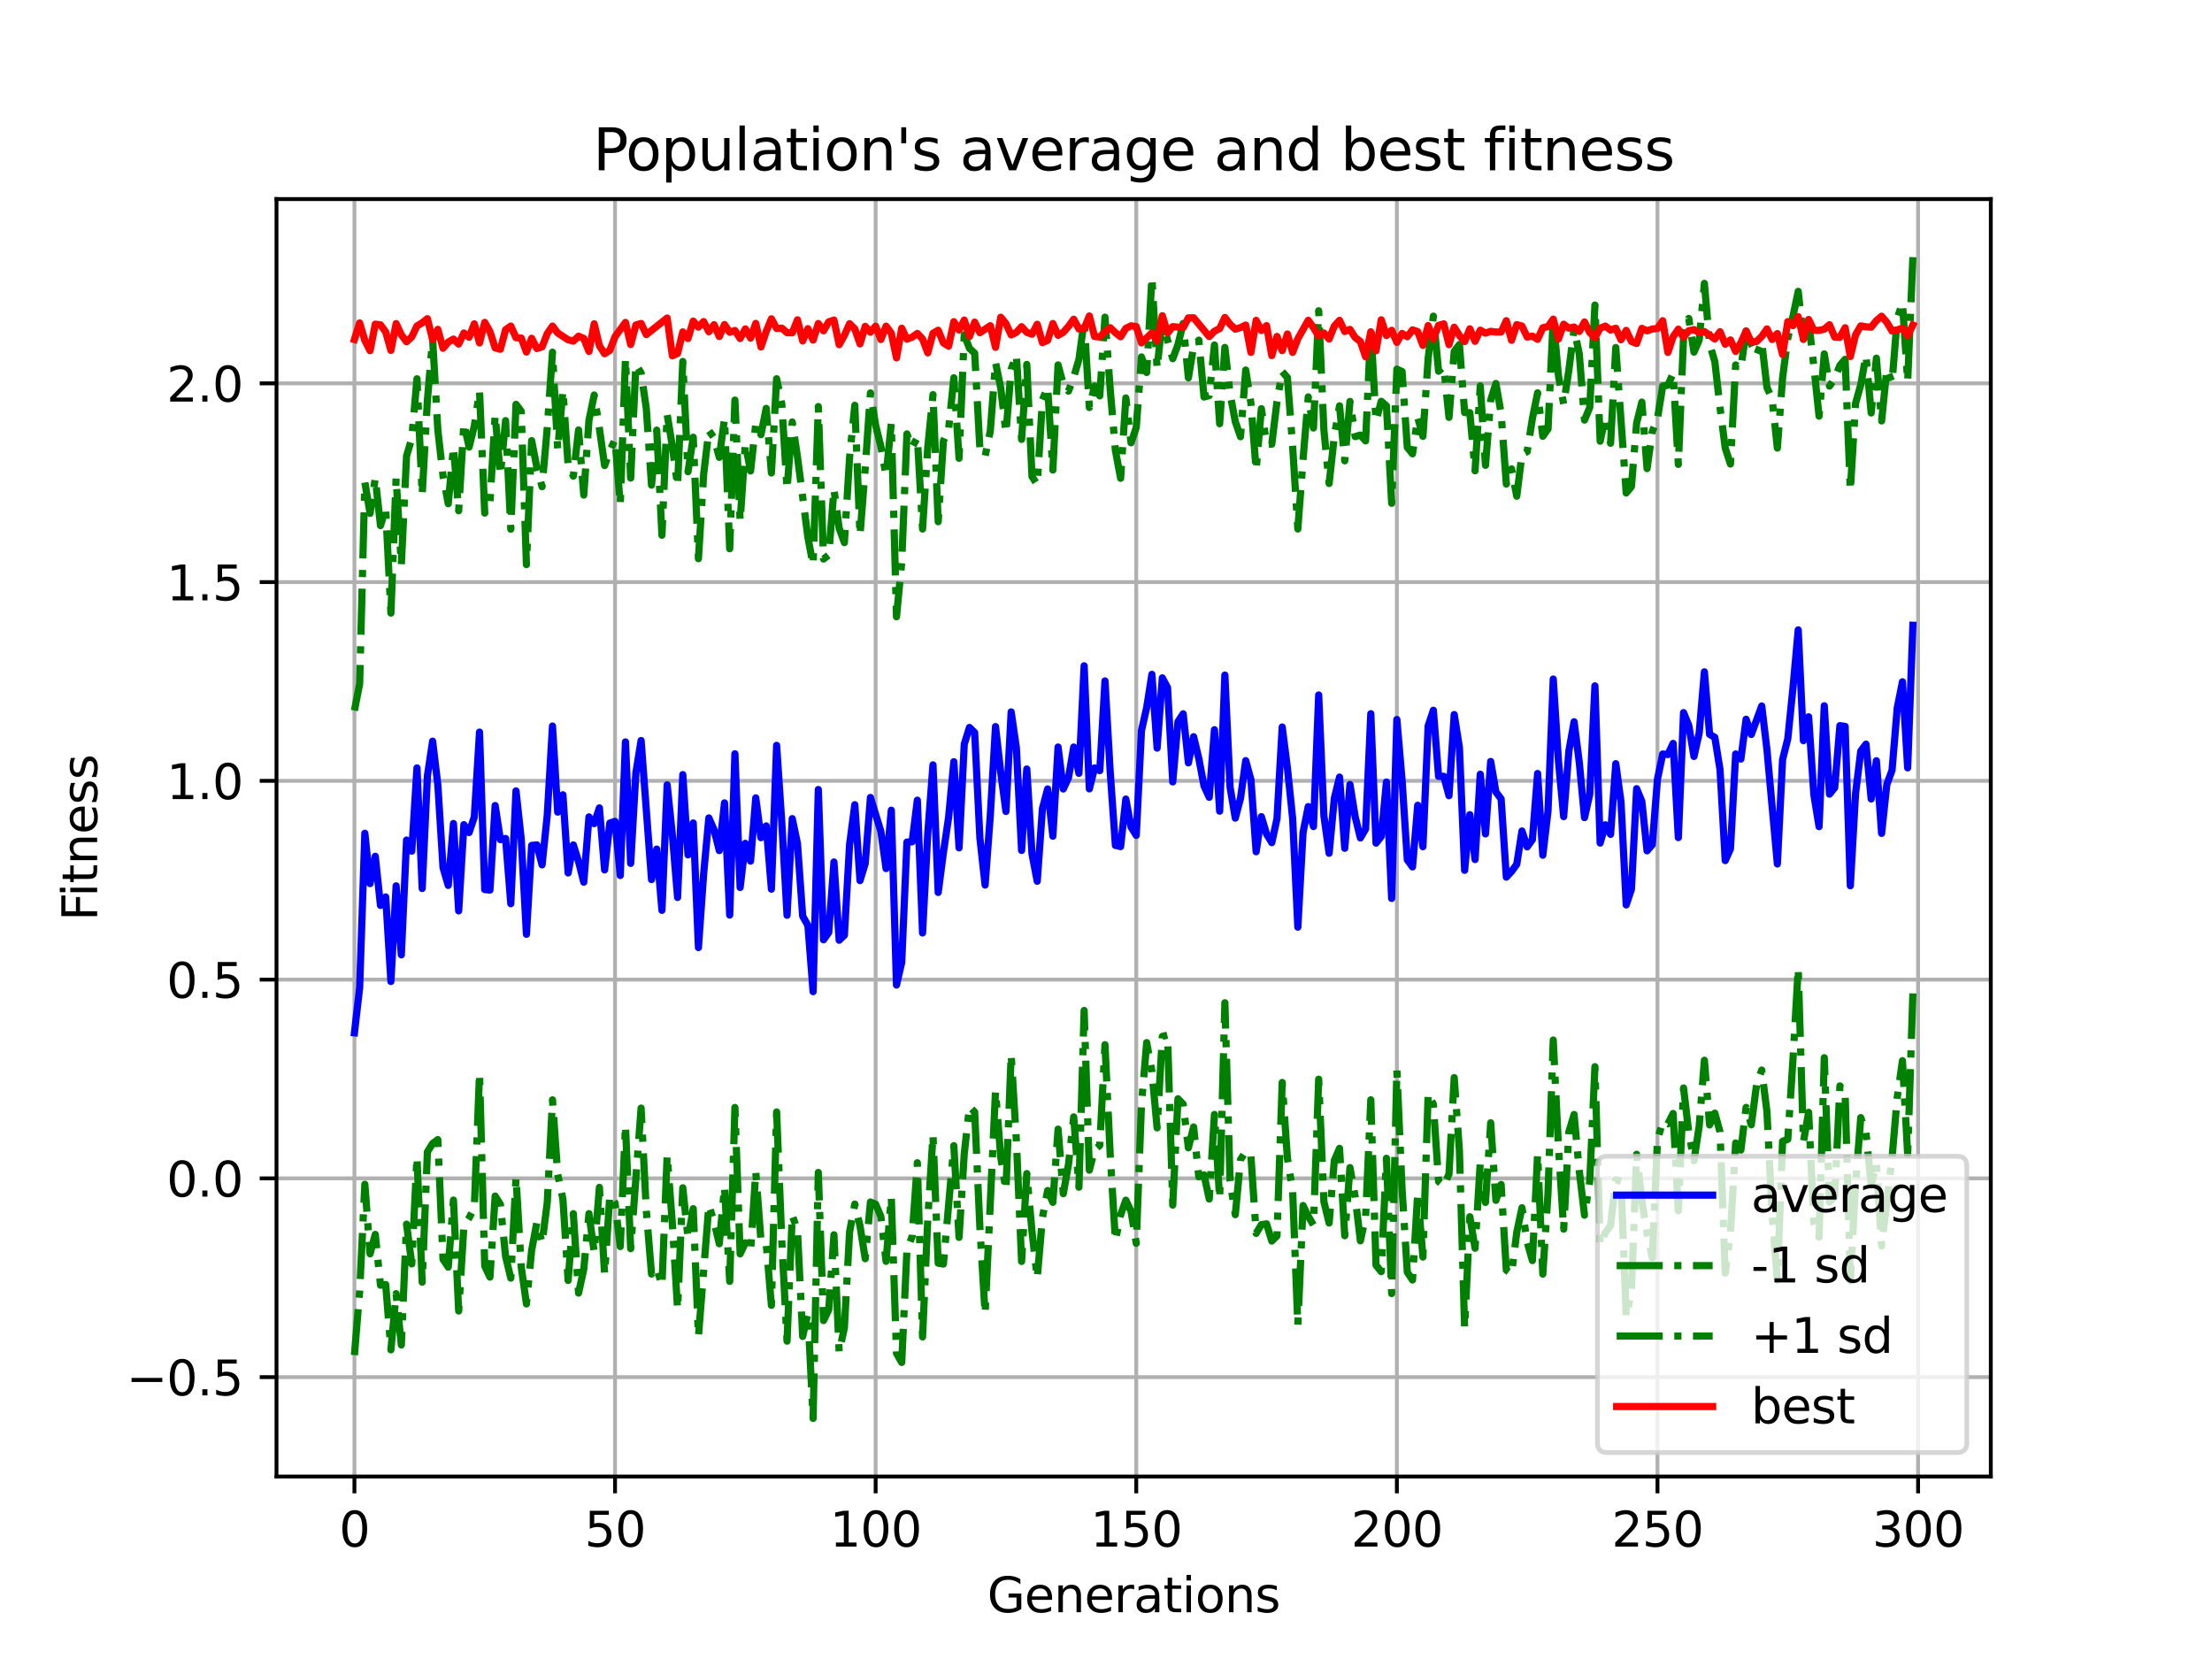 <?xml version="1.0" encoding="utf-8" standalone="no"?>
<!DOCTYPE svg PUBLIC "-//W3C//DTD SVG 1.1//EN"
  "http://www.w3.org/Graphics/SVG/1.1/DTD/svg11.dtd">
<svg xmlns:xlink="http://www.w3.org/1999/xlink" width="460.8pt" height="345.6pt" viewBox="0 0 460.8 345.6" xmlns="http://www.w3.org/2000/svg" version="1.1">
 <defs>
  <style type="text/css">*{stroke-linejoin: round; stroke-linecap: butt}</style>
 </defs>
 <g id="figure_1">
  <g id="patch_1">
   <path d="M 0 345.6 
L 460.8 345.6 
L 460.8 0 
L 0 0 
z
" style="fill: #ffffff"/>
  </g>
  <g id="axes_1">
   <g id="patch_2">
    <path d="M 57.6 307.584 
L 414.72 307.584 
L 414.72 41.472 
L 57.6 41.472 
z
" style="fill: #ffffff"/>
   </g>
   <g id="matplotlib.axis_1">
    <g id="xtick_1">
     <g id="line2d_1">
      <path d="M 73.833 307.584 
L 73.833 41.472 
" clip-path="url(#pbe9a186422)" style="fill: none; stroke: #b0b0b0; stroke-width: 0.8; stroke-linecap: square"/>
     </g>
     <g id="line2d_2">
      <defs>
       <path id="md9a7223a36" d="M 0 0 
L 0 3.5 
" style="stroke: #000000; stroke-width: 0.8"/>
      </defs>
      <g>
       <use xlink:href="#md9a7223a36" x="73.833" y="307.584" style="stroke: #000000; stroke-width: 0.8"/>
      </g>
     </g>
     <g id="text_1">
      <!-- 0 -->
      <g transform="translate(70.651 322.182) scale(0.1 -0.1)">
       <defs>
        <path id="DejaVuSans-30" d="M 2034 4250 
Q 1547 4250 1301 3770 
Q 1056 3291 1056 2328 
Q 1056 1369 1301 889 
Q 1547 409 2034 409 
Q 2525 409 2770 889 
Q 3016 1369 3016 2328 
Q 3016 3291 2770 3770 
Q 2525 4250 2034 4250 
z
M 2034 4750 
Q 2819 4750 3233 4129 
Q 3647 3509 3647 2328 
Q 3647 1150 3233 529 
Q 2819 -91 2034 -91 
Q 1250 -91 836 529 
Q 422 1150 422 2328 
Q 422 3509 836 4129 
Q 1250 4750 2034 4750 
z
" transform="scale(0.016)"/>
       </defs>
       <use xlink:href="#DejaVuSans-30"/>
      </g>
     </g>
    </g>
    <g id="xtick_2">
     <g id="line2d_3">
      <path d="M 128.123 307.584 
L 128.123 41.472 
" clip-path="url(#pbe9a186422)" style="fill: none; stroke: #b0b0b0; stroke-width: 0.8; stroke-linecap: square"/>
     </g>
     <g id="line2d_4">
      <g>
       <use xlink:href="#md9a7223a36" x="128.123" y="307.584" style="stroke: #000000; stroke-width: 0.8"/>
      </g>
     </g>
     <g id="text_2">
      <!-- 50 -->
      <g transform="translate(121.76 322.182) scale(0.1 -0.1)">
       <defs>
        <path id="DejaVuSans-35" d="M 691 4666 
L 3169 4666 
L 3169 4134 
L 1269 4134 
L 1269 2991 
Q 1406 3038 1543 3061 
Q 1681 3084 1819 3084 
Q 2600 3084 3056 2656 
Q 3513 2228 3513 1497 
Q 3513 744 3044 326 
Q 2575 -91 1722 -91 
Q 1428 -91 1123 -41 
Q 819 9 494 109 
L 494 744 
Q 775 591 1075 516 
Q 1375 441 1709 441 
Q 2250 441 2565 725 
Q 2881 1009 2881 1497 
Q 2881 1984 2565 2268 
Q 2250 2553 1709 2553 
Q 1456 2553 1204 2497 
Q 953 2441 691 2322 
L 691 4666 
z
" transform="scale(0.016)"/>
       </defs>
       <use xlink:href="#DejaVuSans-35"/>
       <use xlink:href="#DejaVuSans-30" x="63.623"/>
      </g>
     </g>
    </g>
    <g id="xtick_3">
     <g id="line2d_5">
      <path d="M 182.413 307.584 
L 182.413 41.472 
" clip-path="url(#pbe9a186422)" style="fill: none; stroke: #b0b0b0; stroke-width: 0.8; stroke-linecap: square"/>
     </g>
     <g id="line2d_6">
      <g>
       <use xlink:href="#md9a7223a36" x="182.413" y="307.584" style="stroke: #000000; stroke-width: 0.8"/>
      </g>
     </g>
     <g id="text_3">
      <!-- 100 -->
      <g transform="translate(172.869 322.182) scale(0.1 -0.1)">
       <defs>
        <path id="DejaVuSans-31" d="M 794 531 
L 1825 531 
L 1825 4091 
L 703 3866 
L 703 4441 
L 1819 4666 
L 2450 4666 
L 2450 531 
L 3481 531 
L 3481 0 
L 794 0 
L 794 531 
z
" transform="scale(0.016)"/>
       </defs>
       <use xlink:href="#DejaVuSans-31"/>
       <use xlink:href="#DejaVuSans-30" x="63.623"/>
       <use xlink:href="#DejaVuSans-30" x="127.246"/>
      </g>
     </g>
    </g>
    <g id="xtick_4">
     <g id="line2d_7">
      <path d="M 236.703 307.584 
L 236.703 41.472 
" clip-path="url(#pbe9a186422)" style="fill: none; stroke: #b0b0b0; stroke-width: 0.8; stroke-linecap: square"/>
     </g>
     <g id="line2d_8">
      <g>
       <use xlink:href="#md9a7223a36" x="236.703" y="307.584" style="stroke: #000000; stroke-width: 0.8"/>
      </g>
     </g>
     <g id="text_4">
      <!-- 150 -->
      <g transform="translate(227.159 322.182) scale(0.1 -0.1)">
       <use xlink:href="#DejaVuSans-31"/>
       <use xlink:href="#DejaVuSans-35" x="63.623"/>
       <use xlink:href="#DejaVuSans-30" x="127.246"/>
      </g>
     </g>
    </g>
    <g id="xtick_5">
     <g id="line2d_9">
      <path d="M 290.993 307.584 
L 290.993 41.472 
" clip-path="url(#pbe9a186422)" style="fill: none; stroke: #b0b0b0; stroke-width: 0.8; stroke-linecap: square"/>
     </g>
     <g id="line2d_10">
      <g>
       <use xlink:href="#md9a7223a36" x="290.993" y="307.584" style="stroke: #000000; stroke-width: 0.8"/>
      </g>
     </g>
     <g id="text_5">
      <!-- 200 -->
      <g transform="translate(281.449 322.182) scale(0.1 -0.1)">
       <defs>
        <path id="DejaVuSans-32" d="M 1228 531 
L 3431 531 
L 3431 0 
L 469 0 
L 469 531 
Q 828 903 1448 1529 
Q 2069 2156 2228 2338 
Q 2531 2678 2651 2914 
Q 2772 3150 2772 3378 
Q 2772 3750 2511 3984 
Q 2250 4219 1831 4219 
Q 1534 4219 1204 4116 
Q 875 4013 500 3803 
L 500 4441 
Q 881 4594 1212 4672 
Q 1544 4750 1819 4750 
Q 2544 4750 2975 4387 
Q 3406 4025 3406 3419 
Q 3406 3131 3298 2873 
Q 3191 2616 2906 2266 
Q 2828 2175 2409 1742 
Q 1991 1309 1228 531 
z
" transform="scale(0.016)"/>
       </defs>
       <use xlink:href="#DejaVuSans-32"/>
       <use xlink:href="#DejaVuSans-30" x="63.623"/>
       <use xlink:href="#DejaVuSans-30" x="127.246"/>
      </g>
     </g>
    </g>
    <g id="xtick_6">
     <g id="line2d_11">
      <path d="M 345.283 307.584 
L 345.283 41.472 
" clip-path="url(#pbe9a186422)" style="fill: none; stroke: #b0b0b0; stroke-width: 0.8; stroke-linecap: square"/>
     </g>
     <g id="line2d_12">
      <g>
       <use xlink:href="#md9a7223a36" x="345.283" y="307.584" style="stroke: #000000; stroke-width: 0.8"/>
      </g>
     </g>
     <g id="text_6">
      <!-- 250 -->
      <g transform="translate(335.739 322.182) scale(0.1 -0.1)">
       <use xlink:href="#DejaVuSans-32"/>
       <use xlink:href="#DejaVuSans-35" x="63.623"/>
       <use xlink:href="#DejaVuSans-30" x="127.246"/>
      </g>
     </g>
    </g>
    <g id="xtick_7">
     <g id="line2d_13">
      <path d="M 399.573 307.584 
L 399.573 41.472 
" clip-path="url(#pbe9a186422)" style="fill: none; stroke: #b0b0b0; stroke-width: 0.8; stroke-linecap: square"/>
     </g>
     <g id="line2d_14">
      <g>
       <use xlink:href="#md9a7223a36" x="399.573" y="307.584" style="stroke: #000000; stroke-width: 0.8"/>
      </g>
     </g>
     <g id="text_7">
      <!-- 300 -->
      <g transform="translate(390.029 322.182) scale(0.1 -0.1)">
       <defs>
        <path id="DejaVuSans-33" d="M 2597 2516 
Q 3050 2419 3304 2112 
Q 3559 1806 3559 1356 
Q 3559 666 3084 287 
Q 2609 -91 1734 -91 
Q 1441 -91 1130 -33 
Q 819 25 488 141 
L 488 750 
Q 750 597 1062 519 
Q 1375 441 1716 441 
Q 2309 441 2620 675 
Q 2931 909 2931 1356 
Q 2931 1769 2642 2001 
Q 2353 2234 1838 2234 
L 1294 2234 
L 1294 2753 
L 1863 2753 
Q 2328 2753 2575 2939 
Q 2822 3125 2822 3475 
Q 2822 3834 2567 4026 
Q 2313 4219 1838 4219 
Q 1578 4219 1281 4162 
Q 984 4106 628 3988 
L 628 4550 
Q 988 4650 1302 4700 
Q 1616 4750 1894 4750 
Q 2613 4750 3031 4423 
Q 3450 4097 3450 3541 
Q 3450 3153 3228 2886 
Q 3006 2619 2597 2516 
z
" transform="scale(0.016)"/>
       </defs>
       <use xlink:href="#DejaVuSans-33"/>
       <use xlink:href="#DejaVuSans-30" x="63.623"/>
       <use xlink:href="#DejaVuSans-30" x="127.246"/>
      </g>
     </g>
    </g>
    <g id="text_8">
     <!-- Generations -->
     <g transform="translate(205.662 335.861) scale(0.1 -0.1)">
      <defs>
       <path id="DejaVuSans-47" d="M 3809 666 
L 3809 1919 
L 2778 1919 
L 2778 2438 
L 4434 2438 
L 4434 434 
Q 4069 175 3628 42 
Q 3188 -91 2688 -91 
Q 1594 -91 976 548 
Q 359 1188 359 2328 
Q 359 3472 976 4111 
Q 1594 4750 2688 4750 
Q 3144 4750 3555 4637 
Q 3966 4525 4313 4306 
L 4313 3634 
Q 3963 3931 3569 4081 
Q 3175 4231 2741 4231 
Q 1884 4231 1454 3753 
Q 1025 3275 1025 2328 
Q 1025 1384 1454 906 
Q 1884 428 2741 428 
Q 3075 428 3337 486 
Q 3600 544 3809 666 
z
" transform="scale(0.016)"/>
       <path id="DejaVuSans-65" d="M 3597 1894 
L 3597 1613 
L 953 1613 
Q 991 1019 1311 708 
Q 1631 397 2203 397 
Q 2534 397 2845 478 
Q 3156 559 3463 722 
L 3463 178 
Q 3153 47 2828 -22 
Q 2503 -91 2169 -91 
Q 1331 -91 842 396 
Q 353 884 353 1716 
Q 353 2575 817 3079 
Q 1281 3584 2069 3584 
Q 2775 3584 3186 3129 
Q 3597 2675 3597 1894 
z
M 3022 2063 
Q 3016 2534 2758 2815 
Q 2500 3097 2075 3097 
Q 1594 3097 1305 2825 
Q 1016 2553 972 2059 
L 3022 2063 
z
" transform="scale(0.016)"/>
       <path id="DejaVuSans-6e" d="M 3513 2113 
L 3513 0 
L 2938 0 
L 2938 2094 
Q 2938 2591 2744 2837 
Q 2550 3084 2163 3084 
Q 1697 3084 1428 2787 
Q 1159 2491 1159 1978 
L 1159 0 
L 581 0 
L 581 3500 
L 1159 3500 
L 1159 2956 
Q 1366 3272 1645 3428 
Q 1925 3584 2291 3584 
Q 2894 3584 3203 3211 
Q 3513 2838 3513 2113 
z
" transform="scale(0.016)"/>
       <path id="DejaVuSans-72" d="M 2631 2963 
Q 2534 3019 2420 3045 
Q 2306 3072 2169 3072 
Q 1681 3072 1420 2755 
Q 1159 2438 1159 1844 
L 1159 0 
L 581 0 
L 581 3500 
L 1159 3500 
L 1159 2956 
Q 1341 3275 1631 3429 
Q 1922 3584 2338 3584 
Q 2397 3584 2469 3576 
Q 2541 3569 2628 3553 
L 2631 2963 
z
" transform="scale(0.016)"/>
       <path id="DejaVuSans-61" d="M 2194 1759 
Q 1497 1759 1228 1600 
Q 959 1441 959 1056 
Q 959 750 1161 570 
Q 1363 391 1709 391 
Q 2188 391 2477 730 
Q 2766 1069 2766 1631 
L 2766 1759 
L 2194 1759 
z
M 3341 1997 
L 3341 0 
L 2766 0 
L 2766 531 
Q 2569 213 2275 61 
Q 1981 -91 1556 -91 
Q 1019 -91 701 211 
Q 384 513 384 1019 
Q 384 1609 779 1909 
Q 1175 2209 1959 2209 
L 2766 2209 
L 2766 2266 
Q 2766 2663 2505 2880 
Q 2244 3097 1772 3097 
Q 1472 3097 1187 3025 
Q 903 2953 641 2809 
L 641 3341 
Q 956 3463 1253 3523 
Q 1550 3584 1831 3584 
Q 2591 3584 2966 3190 
Q 3341 2797 3341 1997 
z
" transform="scale(0.016)"/>
       <path id="DejaVuSans-74" d="M 1172 4494 
L 1172 3500 
L 2356 3500 
L 2356 3053 
L 1172 3053 
L 1172 1153 
Q 1172 725 1289 603 
Q 1406 481 1766 481 
L 2356 481 
L 2356 0 
L 1766 0 
Q 1100 0 847 248 
Q 594 497 594 1153 
L 594 3053 
L 172 3053 
L 172 3500 
L 594 3500 
L 594 4494 
L 1172 4494 
z
" transform="scale(0.016)"/>
       <path id="DejaVuSans-69" d="M 603 3500 
L 1178 3500 
L 1178 0 
L 603 0 
L 603 3500 
z
M 603 4863 
L 1178 4863 
L 1178 4134 
L 603 4134 
L 603 4863 
z
" transform="scale(0.016)"/>
       <path id="DejaVuSans-6f" d="M 1959 3097 
Q 1497 3097 1228 2736 
Q 959 2375 959 1747 
Q 959 1119 1226 758 
Q 1494 397 1959 397 
Q 2419 397 2687 759 
Q 2956 1122 2956 1747 
Q 2956 2369 2687 2733 
Q 2419 3097 1959 3097 
z
M 1959 3584 
Q 2709 3584 3137 3096 
Q 3566 2609 3566 1747 
Q 3566 888 3137 398 
Q 2709 -91 1959 -91 
Q 1206 -91 779 398 
Q 353 888 353 1747 
Q 353 2609 779 3096 
Q 1206 3584 1959 3584 
z
" transform="scale(0.016)"/>
       <path id="DejaVuSans-73" d="M 2834 3397 
L 2834 2853 
Q 2591 2978 2328 3040 
Q 2066 3103 1784 3103 
Q 1356 3103 1142 2972 
Q 928 2841 928 2578 
Q 928 2378 1081 2264 
Q 1234 2150 1697 2047 
L 1894 2003 
Q 2506 1872 2764 1633 
Q 3022 1394 3022 966 
Q 3022 478 2636 193 
Q 2250 -91 1575 -91 
Q 1294 -91 989 -36 
Q 684 19 347 128 
L 347 722 
Q 666 556 975 473 
Q 1284 391 1588 391 
Q 1994 391 2212 530 
Q 2431 669 2431 922 
Q 2431 1156 2273 1281 
Q 2116 1406 1581 1522 
L 1381 1569 
Q 847 1681 609 1914 
Q 372 2147 372 2553 
Q 372 3047 722 3315 
Q 1072 3584 1716 3584 
Q 2034 3584 2315 3537 
Q 2597 3491 2834 3397 
z
" transform="scale(0.016)"/>
      </defs>
      <use xlink:href="#DejaVuSans-47"/>
      <use xlink:href="#DejaVuSans-65" x="77.49"/>
      <use xlink:href="#DejaVuSans-6e" x="139.014"/>
      <use xlink:href="#DejaVuSans-65" x="202.393"/>
      <use xlink:href="#DejaVuSans-72" x="263.916"/>
      <use xlink:href="#DejaVuSans-61" x="305.029"/>
      <use xlink:href="#DejaVuSans-74" x="366.309"/>
      <use xlink:href="#DejaVuSans-69" x="405.518"/>
      <use xlink:href="#DejaVuSans-6f" x="433.301"/>
      <use xlink:href="#DejaVuSans-6e" x="494.482"/>
      <use xlink:href="#DejaVuSans-73" x="557.861"/>
     </g>
    </g>
   </g>
   <g id="matplotlib.axis_2">
    <g id="ytick_1">
     <g id="line2d_15">
      <path d="M 57.6 286.88 
L 414.72 286.88 
" clip-path="url(#pbe9a186422)" style="fill: none; stroke: #b0b0b0; stroke-width: 0.8; stroke-linecap: square"/>
     </g>
     <g id="line2d_16">
      <defs>
       <path id="m88ed454e38" d="M 0 0 
L -3.5 0 
" style="stroke: #000000; stroke-width: 0.8"/>
      </defs>
      <g>
       <use xlink:href="#m88ed454e38" x="57.6" y="286.88" style="stroke: #000000; stroke-width: 0.8"/>
      </g>
     </g>
     <g id="text_9">
      <!-- −0.5 -->
      <g transform="translate(26.317 290.679) scale(0.1 -0.1)">
       <defs>
        <path id="DejaVuSans-2212" d="M 678 2272 
L 4684 2272 
L 4684 1741 
L 678 1741 
L 678 2272 
z
" transform="scale(0.016)"/>
        <path id="DejaVuSans-2e" d="M 684 794 
L 1344 794 
L 1344 0 
L 684 0 
L 684 794 
z
" transform="scale(0.016)"/>
       </defs>
       <use xlink:href="#DejaVuSans-2212"/>
       <use xlink:href="#DejaVuSans-30" x="83.789"/>
       <use xlink:href="#DejaVuSans-2e" x="147.412"/>
       <use xlink:href="#DejaVuSans-35" x="179.199"/>
      </g>
     </g>
    </g>
    <g id="ytick_2">
     <g id="line2d_17">
      <path d="M 57.6 245.476 
L 414.72 245.476 
" clip-path="url(#pbe9a186422)" style="fill: none; stroke: #b0b0b0; stroke-width: 0.8; stroke-linecap: square"/>
     </g>
     <g id="line2d_18">
      <g>
       <use xlink:href="#m88ed454e38" x="57.6" y="245.476" style="stroke: #000000; stroke-width: 0.8"/>
      </g>
     </g>
     <g id="text_10">
      <!-- 0.0 -->
      <g transform="translate(34.697 249.275) scale(0.1 -0.1)">
       <use xlink:href="#DejaVuSans-30"/>
       <use xlink:href="#DejaVuSans-2e" x="63.623"/>
       <use xlink:href="#DejaVuSans-30" x="95.41"/>
      </g>
     </g>
    </g>
    <g id="ytick_3">
     <g id="line2d_19">
      <path d="M 57.6 204.071 
L 414.72 204.071 
" clip-path="url(#pbe9a186422)" style="fill: none; stroke: #b0b0b0; stroke-width: 0.8; stroke-linecap: square"/>
     </g>
     <g id="line2d_20">
      <g>
       <use xlink:href="#m88ed454e38" x="57.6" y="204.071" style="stroke: #000000; stroke-width: 0.8"/>
      </g>
     </g>
     <g id="text_11">
      <!-- 0.5 -->
      <g transform="translate(34.697 207.871) scale(0.1 -0.1)">
       <use xlink:href="#DejaVuSans-30"/>
       <use xlink:href="#DejaVuSans-2e" x="63.623"/>
       <use xlink:href="#DejaVuSans-35" x="95.41"/>
      </g>
     </g>
    </g>
    <g id="ytick_4">
     <g id="line2d_21">
      <path d="M 57.6 162.667 
L 414.72 162.667 
" clip-path="url(#pbe9a186422)" style="fill: none; stroke: #b0b0b0; stroke-width: 0.8; stroke-linecap: square"/>
     </g>
     <g id="line2d_22">
      <g>
       <use xlink:href="#m88ed454e38" x="57.6" y="162.667" style="stroke: #000000; stroke-width: 0.8"/>
      </g>
     </g>
     <g id="text_12">
      <!-- 1.0 -->
      <g transform="translate(34.697 166.466) scale(0.1 -0.1)">
       <use xlink:href="#DejaVuSans-31"/>
       <use xlink:href="#DejaVuSans-2e" x="63.623"/>
       <use xlink:href="#DejaVuSans-30" x="95.41"/>
      </g>
     </g>
    </g>
    <g id="ytick_5">
     <g id="line2d_23">
      <path d="M 57.6 121.263 
L 414.72 121.263 
" clip-path="url(#pbe9a186422)" style="fill: none; stroke: #b0b0b0; stroke-width: 0.8; stroke-linecap: square"/>
     </g>
     <g id="line2d_24">
      <g>
       <use xlink:href="#m88ed454e38" x="57.6" y="121.263" style="stroke: #000000; stroke-width: 0.8"/>
      </g>
     </g>
     <g id="text_13">
      <!-- 1.5 -->
      <g transform="translate(34.697 125.062) scale(0.1 -0.1)">
       <use xlink:href="#DejaVuSans-31"/>
       <use xlink:href="#DejaVuSans-2e" x="63.623"/>
       <use xlink:href="#DejaVuSans-35" x="95.41"/>
      </g>
     </g>
    </g>
    <g id="ytick_6">
     <g id="line2d_25">
      <path d="M 57.6 79.859 
L 414.72 79.859 
" clip-path="url(#pbe9a186422)" style="fill: none; stroke: #b0b0b0; stroke-width: 0.8; stroke-linecap: square"/>
     </g>
     <g id="line2d_26">
      <g>
       <use xlink:href="#m88ed454e38" x="57.6" y="79.859" style="stroke: #000000; stroke-width: 0.8"/>
      </g>
     </g>
     <g id="text_14">
      <!-- 2.0 -->
      <g transform="translate(34.697 83.658) scale(0.1 -0.1)">
       <use xlink:href="#DejaVuSans-32"/>
       <use xlink:href="#DejaVuSans-2e" x="63.623"/>
       <use xlink:href="#DejaVuSans-30" x="95.41"/>
      </g>
     </g>
    </g>
    <g id="text_15">
     <!-- Fitness -->
     <g transform="translate(20.238 191.845) rotate(-90) scale(0.1 -0.1)">
      <defs>
       <path id="DejaVuSans-46" d="M 628 4666 
L 3309 4666 
L 3309 4134 
L 1259 4134 
L 1259 2759 
L 3109 2759 
L 3109 2228 
L 1259 2228 
L 1259 0 
L 628 0 
L 628 4666 
z
" transform="scale(0.016)"/>
      </defs>
      <use xlink:href="#DejaVuSans-46"/>
      <use xlink:href="#DejaVuSans-69" x="50.27"/>
      <use xlink:href="#DejaVuSans-74" x="78.053"/>
      <use xlink:href="#DejaVuSans-6e" x="117.262"/>
      <use xlink:href="#DejaVuSans-65" x="180.641"/>
      <use xlink:href="#DejaVuSans-73" x="242.164"/>
      <use xlink:href="#DejaVuSans-73" x="294.264"/>
     </g>
    </g>
   </g>
   <g id="line2d_27">
    <path d="M 73.833 215.154 
L 74.919 205.769 
L 76.004 173.587 
L 77.09 184.068 
L 78.176 178.375 
L 79.262 188.609 
L 80.348 186.854 
L 81.433 204.454 
L 82.519 184.541 
L 83.605 198.911 
L 84.691 175.004 
L 85.777 177.308 
L 86.862 159.971 
L 87.948 185.087 
L 89.034 161.649 
L 90.12 154.404 
L 91.206 163.479 
L 92.291 180.744 
L 93.377 184.448 
L 94.463 171.555 
L 95.549 189.749 
L 96.635 171.795 
L 97.72 173.431 
L 98.806 170.192 
L 99.892 152.511 
L 100.978 185.309 
L 102.064 185.415 
L 103.149 167.809 
L 104.235 174.91 
L 105.321 174.673 
L 106.407 188.253 
L 107.493 164.756 
L 108.578 174.782 
L 109.664 194.626 
L 110.75 176.125 
L 111.836 176.004 
L 112.922 180.162 
L 114.007 169.763 
L 115.093 151.247 
L 116.179 169.178 
L 117.265 165.57 
L 118.351 181.85 
L 119.436 176.006 
L 120.522 179.47 
L 121.608 183.775 
L 122.694 170.176 
L 123.78 171.575 
L 124.865 168.301 
L 125.951 181.212 
L 127.037 171.457 
L 128.123 171.111 
L 129.209 182.376 
L 130.294 154.553 
L 131.38 179.859 
L 132.466 160.978 
L 133.552 154.267 
L 135.723 183.234 
L 136.809 176.882 
L 137.895 189.638 
L 138.981 163.492 
L 140.067 174.001 
L 141.152 186.957 
L 142.238 161.367 
L 143.324 178.088 
L 144.41 171.438 
L 145.496 197.394 
L 146.581 182.011 
L 147.667 170.388 
L 148.753 172.867 
L 149.839 177.188 
L 150.925 167.257 
L 152.01 190.625 
L 153.096 157.028 
L 154.182 184.871 
L 155.268 175.684 
L 156.354 179.384 
L 157.439 166.212 
L 158.525 174.501 
L 159.611 172.051 
L 160.697 185.226 
L 161.783 155.273 
L 162.868 171.43 
L 163.954 190.664 
L 165.04 170.536 
L 166.126 175.727 
L 167.212 190.857 
L 168.297 192.77 
L 169.383 206.576 
L 170.469 164.472 
L 171.555 195.777 
L 172.641 194.239 
L 173.726 179.571 
L 174.812 195.862 
L 175.898 194.822 
L 176.984 175.938 
L 178.07 167.634 
L 179.155 183.442 
L 180.241 179.879 
L 181.327 166.126 
L 183.499 173.211 
L 184.584 180.938 
L 185.67 168.783 
L 186.756 205.196 
L 187.842 200.494 
L 188.928 175.424 
L 190.013 175.358 
L 191.099 166.694 
L 192.185 194.351 
L 193.271 173.596 
L 194.357 159.334 
L 195.442 185.912 
L 196.528 177.599 
L 197.614 170.248 
L 198.7 158.681 
L 199.786 176.625 
L 200.871 155.043 
L 201.957 151.541 
L 203.043 152.622 
L 204.129 174.582 
L 205.215 184.37 
L 206.3 169.801 
L 207.386 151.363 
L 208.472 160.938 
L 209.558 169.04 
L 210.644 148.306 
L 211.729 155.786 
L 212.815 177.159 
L 213.901 160.195 
L 214.987 177.936 
L 216.073 183.58 
L 217.158 168.438 
L 218.244 164.352 
L 219.33 174.193 
L 220.416 155.621 
L 221.502 164.358 
L 222.587 162.009 
L 223.673 155.621 
L 224.759 161.094 
L 225.845 138.7 
L 226.931 164.336 
L 228.016 159.977 
L 229.102 160.534 
L 230.188 141.85 
L 231.274 160.799 
L 232.36 176.115 
L 233.445 176.358 
L 234.531 166.462 
L 235.617 172.284 
L 236.703 174.023 
L 237.789 152.19 
L 238.875 147.394 
L 239.96 140.479 
L 241.046 155.843 
L 242.132 141.215 
L 243.218 143.248 
L 244.304 162.882 
L 245.389 150.346 
L 246.475 148.703 
L 247.561 158.916 
L 248.647 153.47 
L 249.733 158.003 
L 250.818 163.725 
L 251.904 166.092 
L 252.99 152.012 
L 254.076 168.982 
L 255.162 140.634 
L 256.247 164.002 
L 257.333 170.43 
L 258.419 166.284 
L 259.505 158.455 
L 260.591 162.431 
L 261.676 177.435 
L 262.762 170.127 
L 263.848 173.734 
L 264.934 175.533 
L 266.02 170.553 
L 267.105 151.452 
L 268.191 159.968 
L 269.277 170.467 
L 270.363 193.143 
L 271.449 173.409 
L 272.534 168.025 
L 273.62 172.186 
L 274.706 144.779 
L 275.792 169.957 
L 276.878 177.75 
L 277.963 166.303 
L 279.049 161.884 
L 280.135 176.71 
L 281.221 163.427 
L 282.307 170.142 
L 283.392 174.559 
L 284.478 172.697 
L 285.564 148.68 
L 286.65 175.635 
L 287.736 174.255 
L 288.821 162.918 
L 289.907 187.157 
L 290.993 149.888 
L 292.079 162.571 
L 293.165 179.106 
L 294.25 180.592 
L 295.336 167.756 
L 296.422 176.386 
L 297.508 151.234 
L 298.594 147.954 
L 299.679 161.733 
L 300.765 161.721 
L 301.851 165.76 
L 302.937 148.848 
L 304.023 155.739 
L 305.108 181.301 
L 306.194 169.713 
L 307.28 179.052 
L 308.366 161.281 
L 309.452 173.717 
L 310.537 158.626 
L 311.623 164.975 
L 312.709 166.423 
L 313.795 182.713 
L 314.881 181.53 
L 315.966 180.046 
L 317.052 173.112 
L 318.138 176.416 
L 319.224 174.905 
L 320.31 161.134 
L 321.395 178.155 
L 322.481 168.913 
L 323.567 141.459 
L 324.653 158.545 
L 325.739 170.118 
L 326.824 156.434 
L 327.91 150.357 
L 328.996 158.85 
L 330.082 170.328 
L 331.168 165.482 
L 332.253 142.877 
L 333.339 175.622 
L 334.425 171.824 
L 335.511 173.807 
L 336.597 159.084 
L 337.682 167.016 
L 338.768 188.506 
L 339.854 185.255 
L 340.94 164.295 
L 342.026 166.956 
L 343.111 177.24 
L 344.197 175.973 
L 345.283 162.297 
L 346.369 157.075 
L 347.455 157.178 
L 348.54 154.868 
L 349.626 174.488 
L 350.712 148.451 
L 351.798 151.106 
L 352.884 157.577 
L 353.969 152.72 
L 355.055 139.954 
L 356.141 152.988 
L 357.227 153.602 
L 358.313 160.342 
L 359.398 179.275 
L 360.484 176.829 
L 361.57 157.063 
L 362.656 158.12 
L 363.742 149.834 
L 364.827 153.005 
L 366.999 147.071 
L 368.085 156.138 
L 370.256 179.984 
L 371.342 158.228 
L 372.428 153.896 
L 373.514 143.227 
L 374.6 131.219 
L 375.685 154.298 
L 376.771 149.322 
L 377.857 165.548 
L 378.943 172.207 
L 380.029 147.035 
L 381.114 165.435 
L 382.2 164.094 
L 383.286 151.163 
L 384.372 151.323 
L 385.458 184.522 
L 386.543 165.333 
L 387.629 156.479 
L 388.715 155.023 
L 389.801 166.439 
L 390.887 158.471 
L 391.972 173.609 
L 393.058 163.428 
L 394.144 160.465 
L 395.23 147.452 
L 396.316 142.029 
L 397.401 159.961 
L 398.487 130.256 
L 398.487 130.256 
" clip-path="url(#pbe9a186422)" style="fill: none; stroke: #0000ff; stroke-width: 1.5; stroke-linecap: square"/>
   </g>
   <g id="line2d_28">
    <path d="M 73.833 282.294 
L 74.919 269.048 
L 76.004 246.699 
L 77.09 261.194 
L 78.176 257.15 
L 79.262 267.734 
L 80.348 267.597 
L 81.433 281.193 
L 82.519 269.495 
L 83.605 280.185 
L 84.691 255.011 
L 85.777 263.298 
L 86.862 241.036 
L 87.948 267.097 
L 89.034 239.952 
L 90.12 238.206 
L 91.206 237.405 
L 92.291 262.329 
L 93.377 263.967 
L 94.463 249.996 
L 95.549 273.1 
L 96.635 255.411 
L 97.72 253.723 
L 98.806 251.609 
L 99.892 223.543 
L 100.978 263.73 
L 102.064 266.047 
L 103.149 249.16 
L 104.235 250.881 
L 105.321 261.721 
L 106.407 266.263 
L 107.493 245.287 
L 108.578 263.889 
L 109.664 271.629 
L 110.75 260.465 
L 111.836 254.652 
L 112.922 258.935 
L 114.007 250.453 
L 115.093 229.124 
L 116.179 244.632 
L 117.265 249.785 
L 118.351 266.741 
L 119.436 252.827 
L 120.522 269.372 
L 121.608 264.419 
L 122.694 252.819 
L 123.78 260.86 
L 124.865 247.351 
L 125.951 265.441 
L 127.037 249.058 
L 128.123 250.614 
L 129.209 259.677 
L 130.294 234.416 
L 131.38 260.122 
L 133.552 230.84 
L 134.638 252.203 
L 135.723 265.402 
L 136.809 264.159 
L 137.895 267.773 
L 138.981 240.673 
L 140.067 254.972 
L 141.152 272.714 
L 142.238 247.436 
L 143.324 257.912 
L 144.41 251.789 
L 145.496 278.401 
L 147.667 251.086 
L 148.753 254.51 
L 149.839 259.098 
L 150.925 247.276 
L 152.01 266.935 
L 153.096 230.705 
L 154.182 261.205 
L 155.268 258.9 
L 156.354 260.658 
L 157.439 244.072 
L 158.525 258.458 
L 159.611 259.033 
L 160.697 271.926 
L 161.783 231.643 
L 162.868 258.646 
L 163.954 279.382 
L 165.04 253.163 
L 166.126 256.295 
L 167.212 278.409 
L 168.297 273.615 
L 169.383 295.488 
L 170.469 244.246 
L 171.555 275.1 
L 172.641 272.853 
L 173.726 257.228 
L 174.812 281.693 
L 175.898 276.606 
L 176.984 256.628 
L 178.07 250.839 
L 179.155 255.384 
L 180.241 262.214 
L 181.327 250.397 
L 182.413 250.854 
L 183.499 253.414 
L 184.584 262.757 
L 185.67 249.371 
L 186.756 281.915 
L 187.842 283.825 
L 188.928 260.46 
L 190.013 257.567 
L 191.099 242.225 
L 192.185 278.5 
L 193.271 254.005 
L 194.357 236.457 
L 195.442 263.143 
L 196.528 263.327 
L 198.7 238.666 
L 199.786 257.773 
L 200.871 240.329 
L 201.957 230.51 
L 203.043 231.663 
L 204.129 255.701 
L 205.215 273.681 
L 207.386 227.229 
L 208.472 241.041 
L 209.558 247.896 
L 210.644 219.689 
L 211.729 237.585 
L 212.815 262.782 
L 213.901 244.477 
L 214.987 256.595 
L 216.073 266.218 
L 217.158 253.611 
L 218.244 248.008 
L 219.33 250.474 
L 220.416 235.224 
L 221.502 248.673 
L 222.587 242.54 
L 223.673 232.668 
L 224.759 247.314 
L 225.845 210.499 
L 226.931 243.775 
L 228.016 239.546 
L 229.102 238.594 
L 230.188 217.63 
L 231.274 240.532 
L 232.36 258.41 
L 233.445 253.075 
L 234.531 250.024 
L 235.617 252.331 
L 236.703 259.003 
L 237.789 230.025 
L 238.875 217.192 
L 239.96 223.189 
L 241.046 234.954 
L 242.132 215.908 
L 243.218 215.631 
L 244.304 251.042 
L 245.389 228.896 
L 246.475 230.016 
L 247.561 239.115 
L 248.647 234.771 
L 249.733 245.147 
L 250.818 244.744 
L 251.904 249.777 
L 252.99 232.16 
L 254.076 249.691 
L 255.162 208.891 
L 256.247 246.017 
L 257.333 253.04 
L 258.419 241.591 
L 259.505 239.828 
L 260.591 240.843 
L 261.676 256.934 
L 262.762 255.12 
L 263.848 254.953 
L 264.934 258.534 
L 266.02 257.456 
L 267.105 225.497 
L 268.191 241.277 
L 269.277 247.981 
L 270.363 276.09 
L 271.449 251.136 
L 272.534 253.362 
L 273.62 255.211 
L 274.706 224.821 
L 275.792 250.323 
L 276.878 254.781 
L 277.963 241.738 
L 279.049 239.225 
L 280.135 257.423 
L 281.221 243.228 
L 282.307 249.333 
L 283.392 258.484 
L 284.478 253.544 
L 285.564 229.115 
L 286.65 263.559 
L 287.736 264.912 
L 288.821 241.288 
L 289.907 269.476 
L 290.993 222.872 
L 292.079 247.75 
L 293.165 265.015 
L 294.25 266.644 
L 295.336 248.541 
L 296.422 261.871 
L 297.508 227.819 
L 298.594 230.047 
L 299.679 246.136 
L 300.765 247.037 
L 301.851 244.571 
L 302.937 224.485 
L 304.023 239.722 
L 305.108 276.656 
L 306.194 253.461 
L 307.28 260.026 
L 308.366 242.176 
L 309.452 250.497 
L 310.537 233.901 
L 311.623 250.058 
L 312.709 246.744 
L 313.795 264.593 
L 314.881 265.388 
L 315.966 256.72 
L 317.052 251.6 
L 318.138 258.747 
L 319.224 262.604 
L 320.31 240.436 
L 321.395 265.418 
L 322.481 248.47 
L 323.567 216.657 
L 324.653 238.796 
L 325.739 256.049 
L 326.824 235.794 
L 327.91 232.166 
L 328.996 243.96 
L 330.082 253.146 
L 331.168 246.073 
L 332.253 222.21 
L 333.339 259.335 
L 334.425 256.773 
L 335.511 255.277 
L 336.597 245.769 
L 337.682 246.102 
L 338.768 274.313 
L 339.854 269.133 
L 340.94 240.46 
L 342.026 250.151 
L 343.111 256.865 
L 344.197 262.041 
L 345.283 237.417 
L 346.369 233.728 
L 347.455 234.111 
L 348.54 231.96 
L 349.626 252.236 
L 350.712 226.643 
L 351.798 235.874 
L 352.884 241.8 
L 353.969 234.603 
L 355.055 220.875 
L 356.141 234.342 
L 357.227 231.882 
L 358.313 235.799 
L 359.398 265.207 
L 360.484 256.988 
L 361.57 238.102 
L 362.656 239.581 
L 363.742 230.688 
L 364.827 234.32 
L 365.913 226.056 
L 366.999 222.91 
L 368.085 231.575 
L 369.171 253.222 
L 370.256 266.629 
L 371.342 237.75 
L 372.428 237.344 
L 373.514 220.601 
L 374.6 201.744 
L 375.685 237.891 
L 376.771 231.713 
L 377.857 254.783 
L 378.943 257.722 
L 380.029 220.346 
L 381.114 250.435 
L 382.2 249.296 
L 383.286 226.215 
L 384.372 227.791 
L 385.458 266.832 
L 386.543 246.611 
L 387.629 232.815 
L 388.715 235.971 
L 389.801 246.852 
L 390.887 242.331 
L 391.972 259.535 
L 394.144 241.26 
L 395.23 228.594 
L 396.316 220.956 
L 397.401 240.45 
L 398.487 206.945 
L 398.487 206.945 
" clip-path="url(#pbe9a186422)" style="fill: none; stroke-dasharray: 9.6,2.4,1.5,2.4; stroke-dashoffset: 0; stroke: #008000; stroke-width: 1.5"/>
   </g>
   <g id="line2d_29">
    <path d="M 73.833 148.014 
L 74.919 142.49 
L 76.004 100.474 
L 77.09 106.941 
L 78.176 99.6 
L 79.262 109.485 
L 80.348 106.112 
L 81.433 127.716 
L 82.519 99.587 
L 83.605 117.637 
L 84.691 94.997 
L 85.777 91.318 
L 86.862 78.907 
L 87.948 103.077 
L 89.034 83.346 
L 90.12 70.602 
L 91.206 89.554 
L 92.291 99.16 
L 93.377 104.929 
L 94.463 93.114 
L 95.549 106.398 
L 96.635 88.179 
L 97.72 93.139 
L 98.806 88.774 
L 99.892 81.479 
L 100.978 106.887 
L 102.064 104.784 
L 103.149 86.458 
L 104.235 98.94 
L 105.321 87.625 
L 106.407 110.244 
L 107.493 84.226 
L 108.578 85.674 
L 109.664 117.622 
L 110.75 91.785 
L 111.836 97.356 
L 112.922 101.389 
L 114.007 89.073 
L 115.093 73.369 
L 116.179 93.723 
L 117.265 81.355 
L 118.351 96.96 
L 119.436 99.186 
L 120.522 89.567 
L 121.608 103.131 
L 122.694 87.532 
L 123.78 82.289 
L 124.865 89.251 
L 125.951 96.983 
L 127.037 93.855 
L 128.123 91.609 
L 129.209 105.074 
L 130.294 74.689 
L 131.38 99.596 
L 132.466 75.932 
L 133.552 77.693 
L 134.638 85.11 
L 135.723 101.065 
L 136.809 89.605 
L 137.895 111.503 
L 138.981 86.31 
L 140.067 93.03 
L 141.152 101.2 
L 142.238 75.298 
L 143.324 98.265 
L 144.41 91.086 
L 145.496 116.386 
L 146.581 98.805 
L 147.667 89.689 
L 148.753 91.223 
L 149.839 95.278 
L 150.925 87.238 
L 152.01 114.315 
L 153.096 83.35 
L 154.182 108.538 
L 155.268 92.468 
L 156.354 98.111 
L 157.439 88.351 
L 158.525 90.543 
L 159.611 85.069 
L 160.697 98.525 
L 161.783 78.903 
L 162.868 84.214 
L 163.954 101.946 
L 165.04 87.91 
L 166.126 95.159 
L 168.297 111.925 
L 169.383 117.665 
L 170.469 84.697 
L 171.555 116.454 
L 172.641 115.624 
L 173.726 101.914 
L 174.812 110.032 
L 175.898 113.039 
L 176.984 95.248 
L 178.07 84.429 
L 179.155 111.5 
L 180.241 97.544 
L 181.327 81.855 
L 182.413 88.592 
L 183.499 93.009 
L 184.584 99.119 
L 185.67 88.196 
L 186.756 128.476 
L 187.842 117.163 
L 188.928 90.388 
L 190.013 93.149 
L 191.099 91.164 
L 192.185 110.202 
L 193.271 93.187 
L 194.357 82.21 
L 195.442 108.681 
L 196.528 91.872 
L 197.614 89.396 
L 198.7 78.697 
L 199.786 95.477 
L 200.871 69.756 
L 201.957 72.572 
L 203.043 73.581 
L 204.129 93.463 
L 205.215 95.058 
L 206.3 89.768 
L 207.386 75.497 
L 208.472 80.834 
L 209.558 90.185 
L 210.644 76.923 
L 211.729 73.986 
L 212.815 91.537 
L 213.901 75.914 
L 214.987 99.278 
L 216.073 100.942 
L 217.158 83.265 
L 218.244 80.697 
L 219.33 97.913 
L 220.416 76.018 
L 221.502 80.043 
L 222.587 81.478 
L 223.673 78.573 
L 224.759 74.875 
L 225.845 66.901 
L 226.931 84.897 
L 228.016 80.409 
L 229.102 82.473 
L 230.188 66.071 
L 231.274 81.066 
L 232.36 93.82 
L 233.445 99.641 
L 234.531 82.9 
L 235.617 92.236 
L 236.703 89.043 
L 237.789 74.355 
L 238.875 77.597 
L 239.96 57.77 
L 241.046 76.732 
L 242.132 66.521 
L 243.218 70.865 
L 244.304 74.722 
L 245.389 71.796 
L 246.475 67.391 
L 247.561 78.717 
L 248.647 72.169 
L 249.733 70.859 
L 250.818 82.706 
L 251.904 82.406 
L 252.99 71.864 
L 254.076 88.272 
L 255.162 72.377 
L 256.247 81.987 
L 257.333 87.821 
L 258.419 90.978 
L 259.505 77.082 
L 260.591 84.02 
L 261.676 97.936 
L 262.762 85.134 
L 263.848 92.514 
L 264.934 92.532 
L 266.02 83.65 
L 267.105 77.406 
L 268.191 78.66 
L 269.277 92.952 
L 270.363 110.196 
L 271.449 95.681 
L 272.534 82.688 
L 273.62 89.161 
L 274.706 64.737 
L 275.792 89.591 
L 276.878 100.718 
L 277.963 90.868 
L 279.049 84.542 
L 280.135 95.998 
L 281.221 83.625 
L 282.307 90.952 
L 283.392 90.635 
L 284.478 91.85 
L 285.564 68.246 
L 286.65 87.71 
L 287.736 83.598 
L 288.821 84.547 
L 289.907 104.839 
L 290.993 76.903 
L 292.079 77.393 
L 293.165 93.197 
L 294.25 94.539 
L 295.336 86.97 
L 296.422 90.901 
L 297.508 74.649 
L 298.594 65.86 
L 299.679 77.331 
L 300.765 76.405 
L 301.851 86.949 
L 302.937 73.211 
L 304.023 71.756 
L 305.108 85.946 
L 306.194 85.965 
L 307.28 98.078 
L 308.366 80.386 
L 309.452 96.937 
L 310.537 83.351 
L 311.623 79.892 
L 312.709 86.103 
L 313.795 100.833 
L 314.881 97.673 
L 315.966 103.371 
L 317.052 94.623 
L 318.138 94.084 
L 319.224 87.205 
L 320.31 81.833 
L 321.395 90.891 
L 322.481 89.357 
L 323.567 66.262 
L 324.653 78.293 
L 325.739 84.186 
L 326.824 77.074 
L 327.91 68.548 
L 328.996 73.74 
L 330.082 87.51 
L 331.168 84.891 
L 332.253 63.545 
L 333.339 91.909 
L 334.425 86.876 
L 335.511 92.336 
L 336.597 72.399 
L 338.768 102.7 
L 339.854 101.376 
L 340.94 88.13 
L 342.026 83.762 
L 343.111 97.614 
L 344.197 89.905 
L 345.283 87.176 
L 346.369 80.421 
L 347.455 80.246 
L 348.54 77.777 
L 349.626 96.74 
L 350.712 70.26 
L 351.798 66.338 
L 352.884 73.354 
L 353.969 70.837 
L 355.055 59.033 
L 356.141 71.634 
L 357.227 75.322 
L 358.313 84.885 
L 359.398 93.343 
L 360.484 96.669 
L 361.57 76.024 
L 362.656 76.659 
L 363.742 68.98 
L 364.827 71.689 
L 365.913 73.997 
L 366.999 71.232 
L 368.085 80.7 
L 369.171 83.125 
L 370.256 93.339 
L 371.342 78.706 
L 372.428 70.447 
L 373.514 65.853 
L 374.6 60.693 
L 375.685 70.704 
L 376.771 66.931 
L 377.857 76.312 
L 378.943 86.693 
L 380.029 73.725 
L 381.114 80.434 
L 382.2 78.893 
L 383.286 76.111 
L 384.372 74.854 
L 385.458 102.213 
L 386.543 84.056 
L 387.629 80.143 
L 388.715 74.076 
L 389.801 86.026 
L 390.887 74.611 
L 391.972 87.683 
L 393.058 76.889 
L 394.144 79.67 
L 395.23 66.31 
L 396.316 63.103 
L 397.401 79.471 
L 398.487 53.568 
L 398.487 53.568 
" clip-path="url(#pbe9a186422)" style="fill: none; stroke-dasharray: 9.6,2.4,1.5,2.4; stroke-dashoffset: 0; stroke: #008000; stroke-width: 1.5"/>
   </g>
   <g id="line2d_30">
    <path d="M 73.833 70.725 
L 74.919 67.272 
L 76.004 70.915 
L 77.09 73.06 
L 78.176 67.528 
L 79.262 67.669 
L 80.348 69.151 
L 81.433 73.002 
L 82.519 67.413 
L 83.605 69.739 
L 84.691 71.197 
L 85.777 70.178 
L 86.862 67.909 
L 87.948 67.247 
L 89.034 66.394 
L 90.12 70.75 
L 91.206 68.613 
L 92.291 72.547 
L 93.377 71.263 
L 94.463 70.634 
L 95.549 71.669 
L 96.635 69.367 
L 97.72 70.245 
L 98.806 67.462 
L 99.892 71.437 
L 100.978 67.164 
L 102.064 69.06 
L 103.149 72.472 
L 104.235 72.754 
L 105.321 68.696 
L 106.407 67.926 
L 107.493 70.352 
L 108.578 70.418 
L 109.664 73.333 
L 110.75 70.476 
L 111.836 72.605 
L 112.922 72.249 
L 114.007 69.491 
L 115.093 67.926 
L 116.179 69.367 
L 118.351 70.783 
L 119.436 71.056 
L 120.522 70.038 
L 121.608 70.501 
L 122.694 73.209 
L 123.78 67.454 
L 124.865 72.017 
L 125.951 73.681 
L 127.037 72.986 
L 128.123 70.137 
L 130.294 67.164 
L 131.38 71.768 
L 132.466 67.702 
L 133.552 67.379 
L 134.638 69.706 
L 138.981 66.253 
L 140.067 74.12 
L 141.152 73.623 
L 142.238 69.135 
L 143.324 70.518 
L 144.41 66.891 
L 145.496 68.141 
L 146.581 66.99 
L 147.667 69.11 
L 148.753 67.644 
L 149.839 70.112 
L 150.925 67.611 
L 152.01 69.209 
L 153.096 68.845 
L 154.182 70.518 
L 155.268 68.514 
L 156.354 70.435 
L 157.439 67.371 
L 158.525 72.282 
L 159.611 69.052 
L 160.697 66.411 
L 161.783 68.423 
L 162.868 68.365 
L 163.954 69.301 
L 165.04 69.325 
L 166.126 66.626 
L 167.212 71.015 
L 168.297 68.464 
L 169.383 70.849 
L 170.469 67.396 
L 171.555 68.911 
L 172.641 67.048 
L 173.726 66.676 
L 174.812 71.801 
L 175.898 69.864 
L 176.984 67.429 
L 178.07 68.514 
L 179.155 71.636 
L 180.241 67.984 
L 181.327 69.201 
L 182.413 67.942 
L 183.499 70.725 
L 184.584 67.951 
L 185.67 69.383 
L 186.756 74.559 
L 187.842 68.373 
L 188.928 70.65 
L 190.013 70.245 
L 191.099 69.458 
L 192.185 70.617 
L 193.271 73.507 
L 194.357 69.425 
L 195.442 68.795 
L 196.528 71.437 
L 197.614 72.116 
L 198.7 67.015 
L 199.786 68.746 
L 200.871 66.676 
L 201.957 70.12 
L 203.043 67.106 
L 204.129 69.309 
L 206.3 67.843 
L 207.386 72.356 
L 208.472 66.088 
L 209.558 67.404 
L 210.644 69.773 
L 211.729 69.243 
L 212.815 68.05 
L 213.901 69.234 
L 214.987 69.624 
L 216.073 67.553 
L 217.158 71.371 
L 218.244 70.89 
L 219.33 67.396 
L 220.416 69.855 
L 221.502 69.234 
L 222.587 67.992 
L 223.673 66.502 
L 224.759 68.53 
L 225.845 68.448 
L 226.931 65.823 
L 228.016 70.104 
L 229.102 70.203 
L 230.188 69.11 
L 231.274 68.265 
L 232.36 69.309 
L 233.445 70.153 
L 234.531 68.406 
L 235.617 67.876 
L 236.703 68.034 
L 237.789 71.429 
L 239.96 69.35 
L 241.046 70.99 
L 242.132 65.773 
L 243.218 69.383 
L 244.304 68.042 
L 246.475 68.249 
L 247.561 66.22 
L 248.647 66.195 
L 251.904 70.112 
L 252.99 68.994 
L 254.076 68.456 
L 255.162 66.129 
L 256.247 67.562 
L 257.333 68.572 
L 258.419 68.241 
L 259.505 67.719 
L 260.591 73.408 
L 261.676 66.733 
L 262.762 68.845 
L 263.848 67.835 
L 264.934 74.079 
L 266.02 70.087 
L 267.105 73.043 
L 268.191 69.574 
L 269.277 73.408 
L 270.363 70.568 
L 272.534 66.717 
L 273.62 68.265 
L 274.706 70.013 
L 275.792 69.367 
L 276.878 70.625 
L 277.963 67.934 
L 279.049 66.733 
L 280.135 69.06 
L 281.221 68.622 
L 282.307 70.311 
L 283.392 71.139 
L 284.478 74.319 
L 285.564 69.118 
L 286.65 73.077 
L 287.736 66.626 
L 288.821 69.897 
L 289.907 68.804 
L 290.993 71.321 
L 292.079 69.458 
L 293.165 70.145 
L 294.25 68.721 
L 295.336 69.094 
L 296.422 71.95 
L 297.508 67.827 
L 298.594 70.609 
L 299.679 67.769 
L 300.765 67.47 
L 301.851 71.785 
L 302.937 68.166 
L 304.023 69.888 
L 305.108 71.164 
L 306.194 68.497 
L 307.28 71.097 
L 308.366 68.779 
L 309.452 69.4 
L 310.537 69.027 
L 311.623 69.168 
L 312.709 69.16 
L 313.795 66.808 
L 314.881 70.89 
L 315.966 67.628 
L 317.052 67.926 
L 318.138 70.211 
L 319.224 70.021 
L 320.31 70.683 
L 321.395 68.274 
L 322.481 68.034 
L 323.567 66.485 
L 324.653 70.609 
L 325.739 67.545 
L 326.824 68.357 
L 327.91 68.125 
L 328.996 69.052 
L 330.082 67.065 
L 331.168 69.267 
L 332.253 70.385 
L 333.339 68.373 
L 334.425 67.934 
L 335.511 68.754 
L 336.597 68.373 
L 337.682 70.775 
L 338.768 68.82 
L 339.854 71.131 
L 340.94 71.561 
L 342.026 68.406 
L 343.111 68.911 
L 344.197 68.547 
L 345.283 68.423 
L 346.369 66.808 
L 347.455 73.416 
L 348.54 70.145 
L 349.626 68.572 
L 350.712 70.253 
L 351.798 68.895 
L 352.884 68.663 
L 353.969 69.267 
L 355.055 69.069 
L 357.227 70.617 
L 358.313 69.094 
L 359.398 71.702 
L 360.484 70.816 
L 361.57 73.209 
L 362.656 71.412 
L 363.742 68.953 
L 364.827 71.255 
L 365.913 71.147 
L 366.999 70.087 
L 368.085 68.522 
L 369.171 70.717 
L 370.256 69.491 
L 371.342 73.847 
L 372.428 66.998 
L 373.514 67.835 
L 374.6 65.963 
L 375.685 70.634 
L 376.771 66.551 
L 377.857 68.795 
L 378.943 68.82 
L 380.029 68.58 
L 381.114 67.644 
L 382.2 70.22 
L 383.286 70.261 
L 384.372 68.274 
L 385.458 74.277 
L 386.543 69.773 
L 387.629 67.885 
L 388.715 68.083 
L 389.801 68.15 
L 390.887 66.791 
L 391.972 65.872 
L 393.058 67.139 
L 394.144 68.961 
L 395.23 68.746 
L 396.316 68.332 
L 397.401 69.946 
L 398.487 67.694 
L 398.487 67.694 
" clip-path="url(#pbe9a186422)" style="fill: none; stroke: #ff0000; stroke-width: 1.5; stroke-linecap: square"/>
   </g>
   <g id="patch_3">
    <path d="M 57.6 307.584 
L 57.6 41.472 
" style="fill: none; stroke: #000000; stroke-width: 0.8; stroke-linejoin: miter; stroke-linecap: square"/>
   </g>
   <g id="patch_4">
    <path d="M 414.72 307.584 
L 414.72 41.472 
" style="fill: none; stroke: #000000; stroke-width: 0.8; stroke-linejoin: miter; stroke-linecap: square"/>
   </g>
   <g id="patch_5">
    <path d="M 57.6 307.584 
L 414.72 307.584 
" style="fill: none; stroke: #000000; stroke-width: 0.8; stroke-linejoin: miter; stroke-linecap: square"/>
   </g>
   <g id="patch_6">
    <path d="M 57.6 41.472 
L 414.72 41.472 
" style="fill: none; stroke: #000000; stroke-width: 0.8; stroke-linejoin: miter; stroke-linecap: square"/>
   </g>
   <g id="text_16">
    <!-- Population's average and best fitness -->
    <g transform="translate(123.53 35.472) scale(0.12 -0.12)">
     <defs>
      <path id="DejaVuSans-50" d="M 1259 4147 
L 1259 2394 
L 2053 2394 
Q 2494 2394 2734 2622 
Q 2975 2850 2975 3272 
Q 2975 3691 2734 3919 
Q 2494 4147 2053 4147 
L 1259 4147 
z
M 628 4666 
L 2053 4666 
Q 2838 4666 3239 4311 
Q 3641 3956 3641 3272 
Q 3641 2581 3239 2228 
Q 2838 1875 2053 1875 
L 1259 1875 
L 1259 0 
L 628 0 
L 628 4666 
z
" transform="scale(0.016)"/>
      <path id="DejaVuSans-70" d="M 1159 525 
L 1159 -1331 
L 581 -1331 
L 581 3500 
L 1159 3500 
L 1159 2969 
Q 1341 3281 1617 3432 
Q 1894 3584 2278 3584 
Q 2916 3584 3314 3078 
Q 3713 2572 3713 1747 
Q 3713 922 3314 415 
Q 2916 -91 2278 -91 
Q 1894 -91 1617 61 
Q 1341 213 1159 525 
z
M 3116 1747 
Q 3116 2381 2855 2742 
Q 2594 3103 2138 3103 
Q 1681 3103 1420 2742 
Q 1159 2381 1159 1747 
Q 1159 1113 1420 752 
Q 1681 391 2138 391 
Q 2594 391 2855 752 
Q 3116 1113 3116 1747 
z
" transform="scale(0.016)"/>
      <path id="DejaVuSans-75" d="M 544 1381 
L 544 3500 
L 1119 3500 
L 1119 1403 
Q 1119 906 1312 657 
Q 1506 409 1894 409 
Q 2359 409 2629 706 
Q 2900 1003 2900 1516 
L 2900 3500 
L 3475 3500 
L 3475 0 
L 2900 0 
L 2900 538 
Q 2691 219 2414 64 
Q 2138 -91 1772 -91 
Q 1169 -91 856 284 
Q 544 659 544 1381 
z
M 1991 3584 
L 1991 3584 
z
" transform="scale(0.016)"/>
      <path id="DejaVuSans-6c" d="M 603 4863 
L 1178 4863 
L 1178 0 
L 603 0 
L 603 4863 
z
" transform="scale(0.016)"/>
      <path id="DejaVuSans-27" d="M 1147 4666 
L 1147 2931 
L 616 2931 
L 616 4666 
L 1147 4666 
z
" transform="scale(0.016)"/>
      <path id="DejaVuSans-20" transform="scale(0.016)"/>
      <path id="DejaVuSans-76" d="M 191 3500 
L 800 3500 
L 1894 563 
L 2988 3500 
L 3597 3500 
L 2284 0 
L 1503 0 
L 191 3500 
z
" transform="scale(0.016)"/>
      <path id="DejaVuSans-67" d="M 2906 1791 
Q 2906 2416 2648 2759 
Q 2391 3103 1925 3103 
Q 1463 3103 1205 2759 
Q 947 2416 947 1791 
Q 947 1169 1205 825 
Q 1463 481 1925 481 
Q 2391 481 2648 825 
Q 2906 1169 2906 1791 
z
M 3481 434 
Q 3481 -459 3084 -895 
Q 2688 -1331 1869 -1331 
Q 1566 -1331 1297 -1286 
Q 1028 -1241 775 -1147 
L 775 -588 
Q 1028 -725 1275 -790 
Q 1522 -856 1778 -856 
Q 2344 -856 2625 -561 
Q 2906 -266 2906 331 
L 2906 616 
Q 2728 306 2450 153 
Q 2172 0 1784 0 
Q 1141 0 747 490 
Q 353 981 353 1791 
Q 353 2603 747 3093 
Q 1141 3584 1784 3584 
Q 2172 3584 2450 3431 
Q 2728 3278 2906 2969 
L 2906 3500 
L 3481 3500 
L 3481 434 
z
" transform="scale(0.016)"/>
      <path id="DejaVuSans-64" d="M 2906 2969 
L 2906 4863 
L 3481 4863 
L 3481 0 
L 2906 0 
L 2906 525 
Q 2725 213 2448 61 
Q 2172 -91 1784 -91 
Q 1150 -91 751 415 
Q 353 922 353 1747 
Q 353 2572 751 3078 
Q 1150 3584 1784 3584 
Q 2172 3584 2448 3432 
Q 2725 3281 2906 2969 
z
M 947 1747 
Q 947 1113 1208 752 
Q 1469 391 1925 391 
Q 2381 391 2643 752 
Q 2906 1113 2906 1747 
Q 2906 2381 2643 2742 
Q 2381 3103 1925 3103 
Q 1469 3103 1208 2742 
Q 947 2381 947 1747 
z
" transform="scale(0.016)"/>
      <path id="DejaVuSans-62" d="M 3116 1747 
Q 3116 2381 2855 2742 
Q 2594 3103 2138 3103 
Q 1681 3103 1420 2742 
Q 1159 2381 1159 1747 
Q 1159 1113 1420 752 
Q 1681 391 2138 391 
Q 2594 391 2855 752 
Q 3116 1113 3116 1747 
z
M 1159 2969 
Q 1341 3281 1617 3432 
Q 1894 3584 2278 3584 
Q 2916 3584 3314 3078 
Q 3713 2572 3713 1747 
Q 3713 922 3314 415 
Q 2916 -91 2278 -91 
Q 1894 -91 1617 61 
Q 1341 213 1159 525 
L 1159 0 
L 581 0 
L 581 4863 
L 1159 4863 
L 1159 2969 
z
" transform="scale(0.016)"/>
      <path id="DejaVuSans-66" d="M 2375 4863 
L 2375 4384 
L 1825 4384 
Q 1516 4384 1395 4259 
Q 1275 4134 1275 3809 
L 1275 3500 
L 2222 3500 
L 2222 3053 
L 1275 3053 
L 1275 0 
L 697 0 
L 697 3053 
L 147 3053 
L 147 3500 
L 697 3500 
L 697 3744 
Q 697 4328 969 4595 
Q 1241 4863 1831 4863 
L 2375 4863 
z
" transform="scale(0.016)"/>
     </defs>
     <use xlink:href="#DejaVuSans-50"/>
     <use xlink:href="#DejaVuSans-6f" x="56.678"/>
     <use xlink:href="#DejaVuSans-70" x="117.859"/>
     <use xlink:href="#DejaVuSans-75" x="181.336"/>
     <use xlink:href="#DejaVuSans-6c" x="244.715"/>
     <use xlink:href="#DejaVuSans-61" x="272.498"/>
     <use xlink:href="#DejaVuSans-74" x="333.777"/>
     <use xlink:href="#DejaVuSans-69" x="372.986"/>
     <use xlink:href="#DejaVuSans-6f" x="400.77"/>
     <use xlink:href="#DejaVuSans-6e" x="461.951"/>
     <use xlink:href="#DejaVuSans-27" x="525.33"/>
     <use xlink:href="#DejaVuSans-73" x="552.82"/>
     <use xlink:href="#DejaVuSans-20" x="604.92"/>
     <use xlink:href="#DejaVuSans-61" x="636.707"/>
     <use xlink:href="#DejaVuSans-76" x="697.986"/>
     <use xlink:href="#DejaVuSans-65" x="757.166"/>
     <use xlink:href="#DejaVuSans-72" x="818.689"/>
     <use xlink:href="#DejaVuSans-61" x="859.803"/>
     <use xlink:href="#DejaVuSans-67" x="921.082"/>
     <use xlink:href="#DejaVuSans-65" x="984.559"/>
     <use xlink:href="#DejaVuSans-20" x="1046.082"/>
     <use xlink:href="#DejaVuSans-61" x="1077.869"/>
     <use xlink:href="#DejaVuSans-6e" x="1139.148"/>
     <use xlink:href="#DejaVuSans-64" x="1202.527"/>
     <use xlink:href="#DejaVuSans-20" x="1266.004"/>
     <use xlink:href="#DejaVuSans-62" x="1297.791"/>
     <use xlink:href="#DejaVuSans-65" x="1361.268"/>
     <use xlink:href="#DejaVuSans-73" x="1422.791"/>
     <use xlink:href="#DejaVuSans-74" x="1474.891"/>
     <use xlink:href="#DejaVuSans-20" x="1514.1"/>
     <use xlink:href="#DejaVuSans-66" x="1545.887"/>
     <use xlink:href="#DejaVuSans-69" x="1581.092"/>
     <use xlink:href="#DejaVuSans-74" x="1608.875"/>
     <use xlink:href="#DejaVuSans-6e" x="1648.084"/>
     <use xlink:href="#DejaVuSans-65" x="1711.463"/>
     <use xlink:href="#DejaVuSans-73" x="1772.986"/>
     <use xlink:href="#DejaVuSans-73" x="1825.086"/>
    </g>
   </g>
   <g id="legend_1">
    <g id="patch_7">
     <path d="M 334.779 302.584 
L 407.72 302.584 
Q 409.72 302.584 409.72 300.584 
L 409.72 242.871 
Q 409.72 240.871 407.72 240.871 
L 334.779 240.871 
Q 332.779 240.871 332.779 242.871 
L 332.779 300.584 
Q 332.779 302.584 334.779 302.584 
z
" style="fill: #ffffff; opacity: 0.8; stroke: #cccccc; stroke-linejoin: miter"/>
    </g>
    <g id="line2d_31">
     <path d="M 336.779 248.97 
L 346.779 248.97 
L 356.779 248.97 
" style="fill: none; stroke: #0000ff; stroke-width: 1.5; stroke-linecap: square"/>
    </g>
    <g id="text_17">
     <!-- average -->
     <g transform="translate(364.779 252.47) scale(0.1 -0.1)">
      <use xlink:href="#DejaVuSans-61"/>
      <use xlink:href="#DejaVuSans-76" x="61.279"/>
      <use xlink:href="#DejaVuSans-65" x="120.459"/>
      <use xlink:href="#DejaVuSans-72" x="181.982"/>
      <use xlink:href="#DejaVuSans-61" x="223.096"/>
      <use xlink:href="#DejaVuSans-67" x="284.375"/>
      <use xlink:href="#DejaVuSans-65" x="347.852"/>
     </g>
    </g>
    <g id="line2d_32">
     <path d="M 336.779 263.648 
L 346.779 263.648 
L 356.779 263.648 
" style="fill: none; stroke-dasharray: 9.6,2.4,1.5,2.4; stroke-dashoffset: 0; stroke: #008000; stroke-width: 1.5"/>
    </g>
    <g id="text_18">
     <!-- -1 sd -->
     <g transform="translate(364.779 267.148) scale(0.1 -0.1)">
      <defs>
       <path id="DejaVuSans-2d" d="M 313 2009 
L 1997 2009 
L 1997 1497 
L 313 1497 
L 313 2009 
z
" transform="scale(0.016)"/>
      </defs>
      <use xlink:href="#DejaVuSans-2d"/>
      <use xlink:href="#DejaVuSans-31" x="36.084"/>
      <use xlink:href="#DejaVuSans-20" x="99.707"/>
      <use xlink:href="#DejaVuSans-73" x="131.494"/>
      <use xlink:href="#DejaVuSans-64" x="183.594"/>
     </g>
    </g>
    <g id="line2d_33">
     <path d="M 336.779 278.326 
L 346.779 278.326 
L 356.779 278.326 
" style="fill: none; stroke-dasharray: 9.6,2.4,1.5,2.4; stroke-dashoffset: 0; stroke: #008000; stroke-width: 1.5"/>
    </g>
    <g id="text_19">
     <!-- +1 sd -->
     <g transform="translate(364.779 281.826) scale(0.1 -0.1)">
      <defs>
       <path id="DejaVuSans-2b" d="M 2944 4013 
L 2944 2272 
L 4684 2272 
L 4684 1741 
L 2944 1741 
L 2944 0 
L 2419 0 
L 2419 1741 
L 678 1741 
L 678 2272 
L 2419 2272 
L 2419 4013 
L 2944 4013 
z
" transform="scale(0.016)"/>
      </defs>
      <use xlink:href="#DejaVuSans-2b"/>
      <use xlink:href="#DejaVuSans-31" x="83.789"/>
      <use xlink:href="#DejaVuSans-20" x="147.412"/>
      <use xlink:href="#DejaVuSans-73" x="179.199"/>
      <use xlink:href="#DejaVuSans-64" x="231.299"/>
     </g>
    </g>
    <g id="line2d_34">
     <path d="M 336.779 293.004 
L 346.779 293.004 
L 356.779 293.004 
" style="fill: none; stroke: #ff0000; stroke-width: 1.5; stroke-linecap: square"/>
    </g>
    <g id="text_20">
     <!-- best -->
     <g transform="translate(364.779 296.504) scale(0.1 -0.1)">
      <use xlink:href="#DejaVuSans-62"/>
      <use xlink:href="#DejaVuSans-65" x="63.477"/>
      <use xlink:href="#DejaVuSans-73" x="125"/>
      <use xlink:href="#DejaVuSans-74" x="177.1"/>
     </g>
    </g>
   </g>
  </g>
 </g>
 <defs>
  <clipPath id="pbe9a186422">
   <rect x="57.6" y="41.472" width="357.12" height="266.112"/>
  </clipPath>
 </defs>
</svg>
